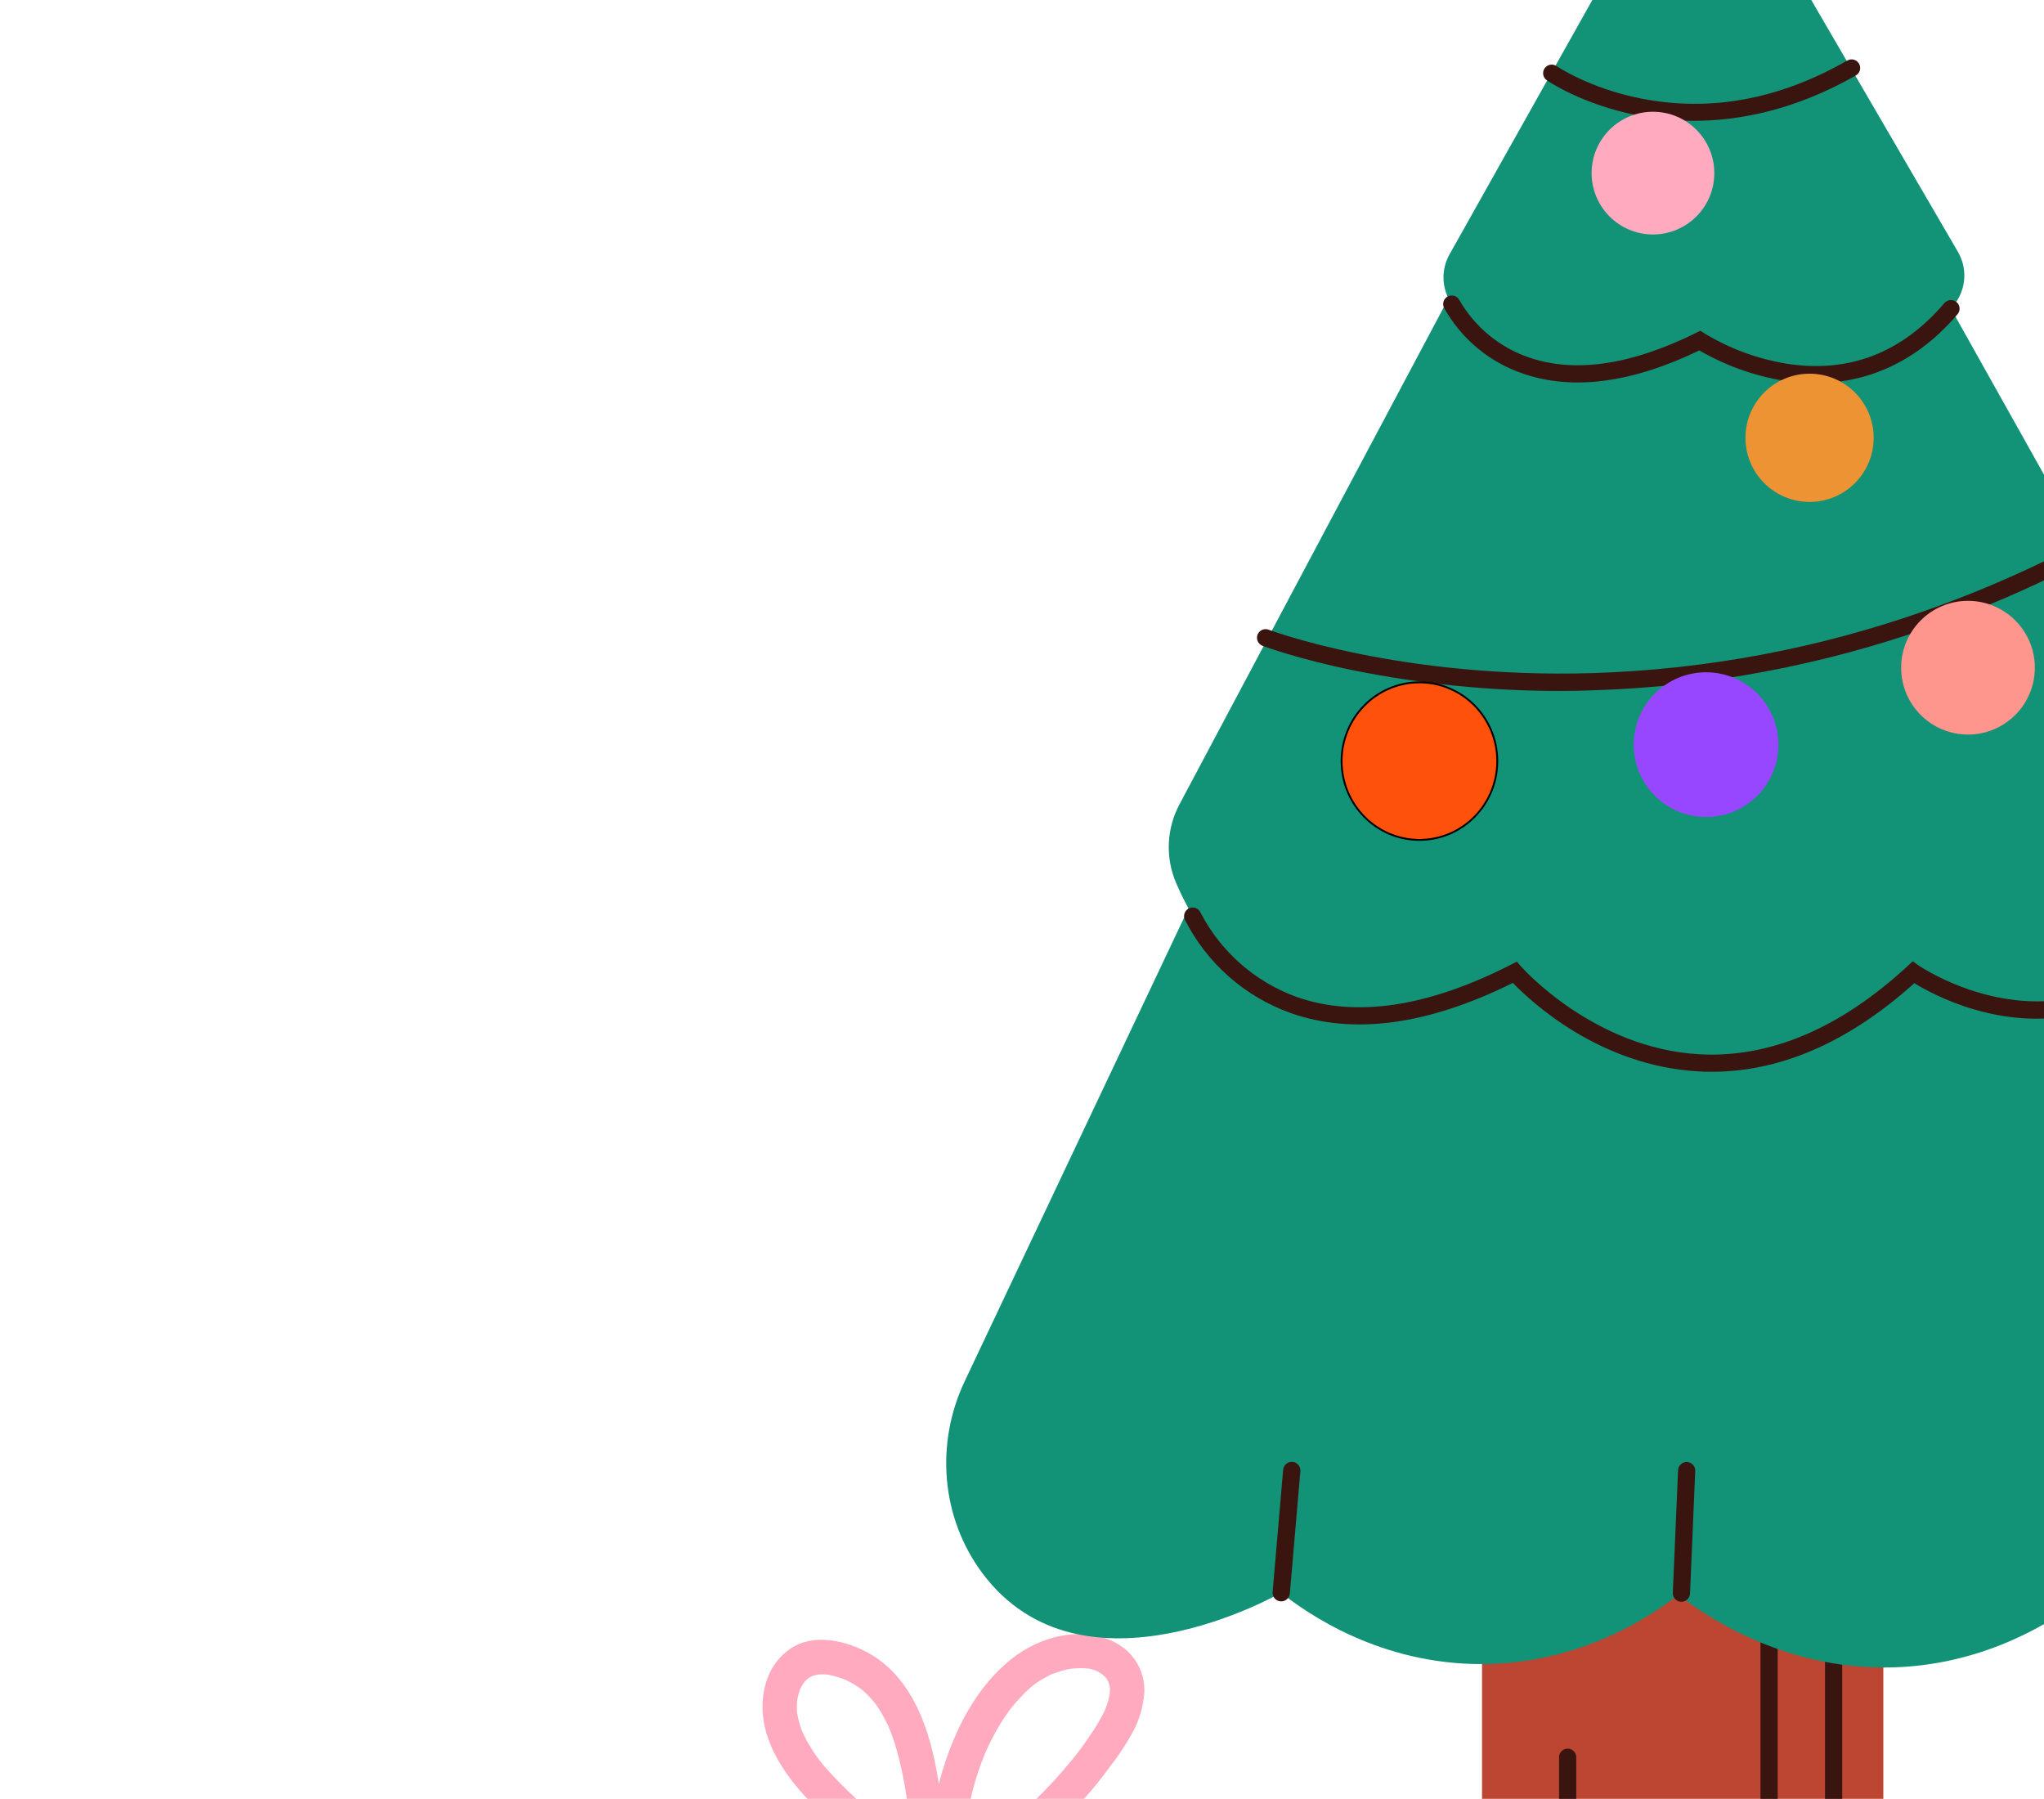 <svg width="1116" height="982" viewBox="0 0 1116 982" fill="none" xmlns="http://www.w3.org/2000/svg">
<path d="M515.992 1007.57L515.391 1007.25C514.339 1006.79 517.063 1008.61 516.706 1008.29C515.654 1007.35 517.571 1009.49 517.627 1009.57C517.466 1009.35 517.334 1009.11 517.232 1008.85C517.232 1009.04 518.153 1011.58 517.834 1010.22C517.834 1009.9 517.664 1009.58 517.589 1009.27C517.364 1008.38 517.232 1007.39 517.082 1006.58C516.856 1005.11 517.082 1006.32 517.082 1007.22C517.082 1006.58 516.932 1005.94 516.838 1005.34C516.65 1003.78 516.462 1002.22 516.255 1000.66C515.879 997.634 515.485 994.609 515.09 991.584C513.625 980.498 512.178 969.374 509.697 958.457C504.756 936.717 494.966 914.188 474.71 902.689C462.178 895.548 444.064 891.283 431.306 900.19C416.668 910.411 413.624 929.803 418.453 946.093C422.888 961.125 432.94 973.978 443.651 985.026C452.226 993.84 461.365 1002.09 471.009 1009.72C479.276 1016.24 488.69 1023.15 499.194 1025.37C505.018 1026.92 511.218 1026.17 516.499 1023.26C523.715 1018.79 526.402 1010.77 527.304 1002.75C527.642 999.739 527.717 996.695 528.018 993.689C528.112 992.674 528.262 991.659 528.356 990.645C528.45 989.63 528.149 992.129 528.187 991.941C528.224 991.753 528.187 991.302 528.318 990.983C528.45 990.663 528.487 989.855 528.581 989.273C529.369 984.467 530.41 979.707 531.701 975.011C533.058 970.092 534.663 965.244 536.511 960.487C536.981 959.246 537.563 958.025 537.995 956.729C537.995 956.729 537.168 958.608 537.619 957.649L537.958 956.879C538.258 956.165 538.578 955.47 538.897 954.774C540.006 952.351 541.19 949.945 542.448 947.597C544.881 942.992 547.618 938.553 550.641 934.312C551.035 933.786 551.411 933.241 551.806 932.734L552.426 932.001C553.14 931.043 551.205 933.504 551.975 932.583C552.745 931.663 553.61 930.573 554.436 929.596C556.109 927.717 557.837 925.838 559.679 923.959C560.506 923.17 561.37 922.38 562.234 921.61L563.662 920.408C563.982 920.145 565.842 918.641 564.564 919.656C563.287 920.671 564.79 919.506 565.09 919.299L566.594 918.247C567.589 917.57 568.623 916.913 569.656 916.368C570.69 915.823 571.761 915.184 572.832 914.639L574.222 913.963L575.162 913.549C576.308 913.004 574.598 913.812 574.335 913.887C576.646 913.286 578.826 912.234 581.175 911.67C582.283 911.407 583.373 911.2 584.482 911.013C586.53 910.637 582.603 911.163 584.331 911.013L586.436 910.825C588.887 910.637 591.35 910.637 593.801 910.825C596.188 911.031 592.524 910.505 594.252 910.825C595.042 911.013 595.812 911.163 596.582 911.388C597.353 911.614 597.86 911.839 598.461 912.027C599.702 912.403 596.958 911.257 598.104 911.877L599.307 912.478C600.021 912.854 600.697 913.249 601.355 913.681L602.182 914.263C603.065 914.846 601.599 913.869 601.599 913.812C602.139 914.376 602.71 914.909 603.309 915.409L603.986 916.142C603.366 915.071 605.395 917.664 603.986 916.142C604.343 916.819 604.794 917.476 605.169 918.153C605.94 919.543 604.869 916.856 605.339 918.623C605.583 919.506 605.79 920.389 605.996 921.272C606.203 922.155 605.996 920.746 605.996 920.708C606.112 921.329 606.112 921.966 605.996 922.587C605.996 923.376 605.902 924.166 605.883 924.955C605.883 926.364 606.222 923.433 605.883 924.823C605.883 925.199 605.752 925.612 605.658 925.988C605.279 927.84 604.764 929.661 604.117 931.437C603.929 931.945 603.741 932.452 603.535 932.959C603.535 933.091 602.952 934.331 603.403 933.335C603.854 932.339 603.272 933.579 603.215 933.692L602.539 935.139C602.219 935.797 601.881 936.435 601.543 937.018C600.773 938.484 599.946 939.912 599.081 941.321C597.052 944.684 594.854 947.935 592.58 951.148C591.265 953.027 589.912 954.906 588.521 956.653L588.071 957.255C587.15 958.457 588.54 956.653 588.597 956.56L587.638 957.8C586.83 958.833 586.004 959.867 585.158 960.881C578.615 968.977 571.54 976.629 563.982 983.786C560.224 987.344 556.315 990.732 552.257 993.952C550.491 995.342 553.516 993.012 552.257 993.952L550.735 995.098C549.72 995.831 548.706 996.563 547.672 997.277C545.68 998.649 543.632 999.983 541.547 1001.2C539.461 1002.43 537.676 1003.4 535.684 1004.38L534.181 1005.09L533.523 1005.39C532.189 1006.01 534.444 1005 534.481 1005C533.486 1005.32 532.509 1005.79 531.513 1006.15C529.595 1006.81 527.637 1007.36 525.65 1007.78L524.222 1008.04C522.512 1008.36 525.688 1007.91 525.087 1007.93C524.091 1007.93 523.095 1008.12 522.099 1008.14C521.103 1008.16 520.408 1008.14 519.562 1008.14C519.111 1008.14 518.66 1008.03 518.209 1008.01C518.867 1008.01 520.727 1008.42 519.205 1008.01C518.33 1007.83 517.464 1007.61 516.612 1007.35L515.522 1006.99C513.531 1006.32 517.101 1007.71 516.011 1007.2C511.539 1005.17 505.676 1005.77 503.159 1010.56C500.979 1014.7 501.749 1021.25 506.522 1023.43C525.049 1031.89 544.797 1022.61 559.998 1011.45C577.365 998.289 592.71 982.658 605.545 965.053C610.281 959.096 614.511 952.754 618.191 946.093C621.964 939.299 624.215 931.766 624.786 924.015C624.98 919.758 624.239 915.51 622.616 911.569C620.993 907.628 618.527 904.09 615.391 901.204C604.85 891.809 590.213 890.494 576.89 893.481C566.28 896.124 556.512 901.412 548.499 908.852C532.114 923.376 521.554 944.365 515.109 964.977C512.078 974.677 510.1 984.674 509.209 994.797C509.096 996.037 509.021 997.277 508.946 998.555C508.871 999.833 508.814 1000.53 508.739 1001.51C508.739 1001.92 508.739 1002.33 508.608 1002.76C508.758 1001.39 508.608 1002.33 508.495 1003.14C508.382 1003.95 507.988 1004.76 507.856 1005.55C507.631 1006.84 508.42 1004.68 507.856 1005.55C507.725 1005.75 507.631 1006 507.499 1006.22C507.368 1006.45 506.109 1008.23 507.198 1006.9C508.288 1005.56 507.048 1006.99 506.766 1007.29C506.484 1007.59 506.24 1007.67 506.127 1007.86C506.015 1008.04 507.856 1006.79 507.198 1006.99C506.754 1007.16 506.337 1007.4 505.958 1007.69C506.503 1007.18 508.213 1006.95 506.71 1007.31L505.921 1007.5C504.774 1007.89 507.029 1007.35 507.198 1007.37C506.278 1007.25 505.131 1007.37 504.192 1007.37C502.67 1007.37 506.39 1007.86 504.887 1007.37C504.286 1007.22 503.647 1007.12 503.008 1006.97C501.956 1006.69 500.941 1006.35 499.927 1006L499.213 1005.71C497.803 1005.19 499.927 1006 500.021 1006.07C499.438 1005.71 498.724 1005.47 498.142 1005.17C495.95 1004.09 493.817 1002.9 491.753 1001.6C489.667 1000.28 487.638 998.893 485.646 997.428L484.256 996.394C482.959 995.417 485.872 997.672 484.65 996.695C483.805 996.019 482.94 995.342 482.114 994.647C471.945 986.453 462.369 977.55 453.459 968.003C452.313 966.762 451.204 965.485 450.096 964.245C449.513 963.549 448.931 962.854 448.367 962.14C448.123 961.839 447.897 961.52 447.634 961.219C446.713 960.111 448.931 962.986 447.446 960.975C445.367 958.197 443.435 955.312 441.659 952.332C440.757 950.772 439.893 949.194 439.103 947.597C438.746 946.883 438.427 946.15 438.07 945.436C437.431 944.158 438.54 946.77 438.07 945.436C437.901 944.929 437.675 944.421 437.488 943.895C436.878 942.216 436.363 940.503 435.947 938.765C435.721 937.826 435.515 936.886 435.364 935.947C435.364 935.533 435.214 935.139 435.158 934.726C435.458 936.717 435.158 934.726 435.158 934.369C435.035 932.604 435.035 930.834 435.158 929.07C435.158 928.544 435.251 927.999 435.289 927.454C435.289 927.604 434.988 929.013 435.289 927.942C435.59 926.871 435.702 925.8 436.003 924.748C436.191 924.053 436.416 923.358 436.642 922.662C436.755 922.362 437.356 920.971 436.83 922.136C436.304 923.301 436.83 922.136 436.943 921.967C437.262 921.328 437.581 920.708 437.938 920.088C438.295 919.468 438.465 919.299 438.709 918.886C439.273 917.946 438.822 918.491 438.483 919.092C438.955 918.4 439.511 917.769 440.137 917.213L440.888 916.499C441.922 915.466 440.625 916.499 440.625 916.631C440.625 916.762 442.166 915.635 442.392 915.503C442.617 915.372 443.312 915.034 443.763 914.789C443.049 915.165 442.655 915.184 443.632 914.902C444.477 914.631 445.336 914.405 446.206 914.226C446.569 914.101 446.949 914.031 447.333 914.019C447.333 914.019 445.605 914.113 446.732 914.132C448.66 913.95 450.602 913.994 452.52 914.263C450.904 913.831 452.294 914.263 453.102 914.414C453.91 914.564 454.868 914.808 455.751 915.034C457.255 915.447 458.739 915.917 460.205 916.443C460.543 916.574 461.539 917.176 461.858 917.101C461.727 917.101 459.754 916.142 461.238 916.837L462.027 917.213C463.249 917.777 464.432 918.397 465.597 919.092C466.762 919.787 467.833 920.445 468.904 921.178C469.355 921.497 469.788 921.836 470.257 922.136C471.253 922.813 468.754 920.915 469.656 921.685L470.52 922.381C472.473 924.001 474.295 925.773 475.969 927.679C476.759 928.562 477.435 929.558 478.243 930.404C478.243 930.404 477.022 928.75 477.604 929.596L478.243 930.479C478.619 930.986 478.976 931.512 479.333 932.039C480.771 934.183 482.083 936.411 483.26 938.709C483.861 939.874 484.444 941.039 484.989 942.223C485.214 942.749 485.44 943.256 485.684 943.782C485.928 944.308 485.947 945.154 485.402 943.087C485.52 943.445 485.658 943.797 485.815 944.139C486.811 946.638 487.694 949.156 488.521 951.655C491.6 961.937 493.849 972.45 495.248 983.091L495.755 986.717C495.849 987.356 495.943 987.995 496.018 988.596C495.812 986.999 496.319 990.739 496.018 988.596C496.338 991.077 496.676 993.557 496.995 996.112C497.785 1002.09 498.085 1008.33 499.457 1014.21C499.859 1016.24 500.702 1018.16 501.926 1019.84C503.149 1021.51 504.724 1022.9 506.541 1023.9C510.956 1026.03 516.894 1025.26 519.393 1020.52C521.573 1016.22 520.708 1009.87 515.992 1007.57Z" fill="#FFAABE"/>
<path d="M1028.28 849.908H809.173V1219.94H1028.28V849.908Z" fill="#BC4632"/>
<path d="M1001.13 1001.37C999.885 1001.37 998.69 1000.88 997.809 999.998C996.929 999.117 996.434 997.922 996.434 996.676V856.841C996.434 855.595 996.929 854.4 997.809 853.519C998.69 852.638 999.885 852.144 1001.13 852.144C1002.38 852.144 1003.57 852.638 1004.45 853.519C1005.33 854.4 1005.83 855.595 1005.83 856.841V996.751C1005.81 997.984 1005.31 999.16 1004.43 1000.02C1003.55 1000.89 1002.36 1001.37 1001.13 1001.37Z" fill="#3A140F"/>
<path d="M855.922 1220.24C854.676 1220.24 853.481 1219.74 852.6 1218.86C851.72 1217.98 851.225 1216.79 851.225 1215.54V959.284C851.225 958.038 851.72 956.843 852.6 955.963C853.481 955.082 854.676 954.587 855.922 954.587C857.168 954.587 858.363 955.082 859.244 955.963C860.125 956.843 860.62 958.038 860.62 959.284V1215.54C860.62 1216.79 860.125 1217.98 859.244 1218.86C858.363 1219.74 857.168 1220.24 855.922 1220.24Z" fill="#3A140F"/>
<path d="M965.9 1041.26C964.654 1041.26 963.459 1040.77 962.578 1039.89C961.697 1039.01 961.202 1037.81 961.202 1036.57V856.841C961.202 855.595 961.697 854.4 962.578 853.519C963.459 852.638 964.654 852.144 965.9 852.144C967.146 852.144 968.341 852.638 969.222 853.519C970.102 854.4 970.597 855.595 970.597 856.841V1036.64C970.578 1037.88 970.074 1039.05 969.195 1039.92C968.316 1040.78 967.133 1041.27 965.9 1041.26Z" fill="#3A140F"/>
<path d="M1119.88 963.944C1106.07 1059.12 1178.55 1136.81 1250.49 1137.47C1323.19 1138.15 1397.64 1060.22 1383.9 963.944H1119.88Z" fill="#F19400"/>
<path d="M1204.83 456.388H667.59L526.665 754.135C510.581 788.126 513.831 828.524 536.285 858.682C590.945 932.076 699.42 869.487 699.42 869.487C713.588 880.629 753.423 908.795 809.755 908.419C863.664 908.062 901.92 881.775 916.351 870.67C931.383 882.264 979.917 916.18 1045.83 909.434C1092.21 904.699 1125.52 882.057 1141.36 869.487C1187.94 886.398 1224.38 889.723 1252.82 885.233C1319.34 874.748 1357.45 803.496 1330.33 741.865L1204.83 456.388Z" fill="#129277"/>
<path d="M1059.46 158.229H793.333L644.008 439.045C640.493 445.609 638.498 452.879 638.173 460.318C637.848 467.756 639.2 475.173 642.129 482.018C697.034 608.663 827.098 530.872 827.098 530.872C941.116 641.733 1044.76 530.872 1044.76 530.872C1135.5 582.037 1189.67 524.258 1213.48 486.377C1218.26 478.765 1220.9 470.003 1221.12 461.015C1221.35 452.027 1219.14 443.145 1214.74 435.306L1059.46 158.229Z" fill="#129277"/>
<path d="M922.213 -94.046L791.378 138.95C789.152 142.941 788.031 147.454 788.134 152.023C788.236 156.592 789.558 161.05 791.961 164.937C836.456 237.166 928.076 185.982 928.076 185.982C931.383 188.049 984.239 219.804 1034.73 193.648C1047.51 186.949 1058.63 177.472 1067.27 165.914C1070.33 161.895 1072.14 157.059 1072.45 152.017C1072.77 146.974 1071.59 141.95 1069.06 137.579L934.088 -94.14C933.482 -95.181 932.611 -96.044 931.563 -96.641C930.516 -97.238 929.329 -97.547 928.124 -97.538C926.918 -97.528 925.736 -97.2 924.698 -96.587C923.661 -95.974 922.803 -95.097 922.213 -94.046Z" fill="#129277"/>
<path d="M924.693 65.951C914.265 65.951 903.861 64.925 893.634 62.888C863.57 56.876 845.306 44.343 844.535 43.816C844.028 43.465 843.595 43.017 843.261 42.498C842.928 41.979 842.699 41.399 842.589 40.792C842.479 40.185 842.49 39.562 842.621 38.959C842.752 38.356 843 37.785 843.352 37.278C843.703 36.77 844.151 36.338 844.67 36.004C845.189 35.67 845.769 35.441 846.376 35.331C846.983 35.221 847.606 35.232 848.209 35.363C848.812 35.494 849.383 35.742 849.89 36.094C850.06 36.206 867.647 48.195 895.888 53.756C933.656 61.272 971.537 54.264 1008.52 33.087C1009.05 32.764 1009.65 32.551 1010.27 32.461C1010.89 32.371 1011.52 32.406 1012.12 32.563C1012.73 32.721 1013.3 32.998 1013.8 33.379C1014.29 33.759 1014.71 34.235 1015.02 34.779C1015.33 35.323 1015.53 35.923 1015.61 36.545C1015.68 37.167 1015.63 37.797 1015.46 38.399C1015.29 39.001 1015 39.563 1014.6 40.051C1014.21 40.54 1013.73 40.944 1013.18 41.242C980.068 60.145 949.534 65.951 924.693 65.951Z" fill="#3A140F"/>
<path d="M852.239 377.189C814.164 377.231 776.181 373.454 738.86 365.915C707.725 359.526 690.006 352.762 689.311 352.536C688.735 352.315 688.208 351.983 687.76 351.559C687.312 351.134 686.953 350.626 686.701 350.062C686.45 349.498 686.312 348.891 686.296 348.274C686.279 347.657 686.385 347.043 686.605 346.467C686.826 345.891 687.158 345.364 687.583 344.916C688.007 344.468 688.516 344.108 689.08 343.857C689.643 343.606 690.251 343.468 690.868 343.452C691.484 343.435 692.098 343.54 692.675 343.761C693.37 344.024 764.189 370.593 869.432 367.455C931.678 365.524 993.246 353.943 1051.94 333.126C1126.12 306.933 1197.26 265.895 1263.38 211.141C1264.35 210.346 1265.58 209.966 1266.83 210.084C1268.07 210.202 1269.21 210.809 1270.01 211.771C1270.8 212.733 1271.18 213.971 1271.06 215.213C1270.95 216.455 1270.34 217.599 1269.38 218.394C1202.3 273.919 1130.11 315.52 1054.78 342.07C995.116 363.213 932.53 374.947 869.263 376.85C863.476 377.088 857.801 377.201 852.239 377.189Z" fill="#3A140F"/>
<path d="M902.5 128C921.001 128 936 113.002 936 94.5C936 75.999 921.001 61 902.5 61C883.998 61 869 75.999 869 94.5C869 113.002 883.998 128 902.5 128Z" fill="#FFAABE"/>
<path d="M817.5 415.5C817.5 439.254 798.467 458.5 775 458.5C751.533 458.5 732.5 439.254 732.5 415.5C732.5 391.746 751.533 372.5 775 372.5C798.467 372.5 817.5 391.746 817.5 415.5Z" fill="#FD510C" stroke="black"/>
<path d="M931.5 446C953.315 446 971 428.315 971 406.5C971 384.685 953.315 367 931.5 367C909.685 367 892 384.685 892 406.5C892 428.315 909.685 446 931.5 446Z" fill="#9747FF"/>
<path d="M1074.5 401C1094.66 401 1111 384.658 1111 364.5C1111 344.342 1094.66 328 1074.5 328C1054.34 328 1038 344.342 1038 364.5C1038 384.658 1054.34 401 1074.5 401Z" fill="#FF968E"/>
<path d="M991.079 209.187C985.282 209.179 979.496 208.714 973.773 207.797C957.583 205.117 942.011 199.528 927.813 191.299C891.078 209.018 858.778 213.302 831.814 204.039C813.299 197.859 797.78 184.95 788.334 167.868C787.852 166.755 787.819 165.499 788.243 164.362C788.666 163.226 789.512 162.296 790.605 161.77C791.697 161.243 792.951 161.159 794.104 161.536C795.257 161.912 796.219 162.72 796.79 163.791C805.27 178.594 818.88 189.778 835.046 195.226C860.112 203.757 890.702 199.21 925.99 181.735L928.414 180.533L930.669 182.036C944.442 190.352 959.679 195.958 975.558 198.552C1009.38 203.851 1038.37 192.69 1061.63 165.444C1062.04 164.974 1062.53 164.588 1063.08 164.307C1063.63 164.026 1064.23 163.856 1064.84 163.807C1065.46 163.759 1066.08 163.831 1066.67 164.022C1067.25 164.213 1067.8 164.517 1068.27 164.918C1068.74 165.319 1069.12 165.809 1069.41 166.359C1069.69 166.909 1069.86 167.51 1069.9 168.126C1069.95 168.741 1069.88 169.361 1069.69 169.949C1069.5 170.536 1069.19 171.081 1068.79 171.551C1043.48 201.183 1014.66 209.169 991.079 209.187Z" fill="#3A140F"/>
<path d="M934.615 585.081C932.172 585.081 929.748 585.081 927.305 584.875C873.341 581.868 835.836 546.768 826.009 536.565C779.597 559.602 738.748 565.126 704.569 552.969C679.47 543.985 658.792 525.683 646.827 501.86C646.373 500.727 646.378 499.462 646.841 498.332C647.304 497.202 648.189 496.297 649.308 495.809C650.427 495.32 651.692 495.286 652.835 495.714C653.978 496.143 654.91 496.999 655.433 498.102C666.492 519.521 685.217 535.986 707.876 544.213C740.27 555.656 779.654 549.737 824.919 526.626L828.207 524.953L830.612 527.734C830.988 528.166 870.071 572.36 927.926 575.536C966.37 577.64 1004.63 561.443 1041.55 527.358L1044.33 524.784L1047.43 526.964C1047.82 527.227 1087.15 554.266 1132.53 544.57C1163.42 537.975 1190.18 516.122 1212.07 479.594C1212.71 478.525 1213.75 477.754 1214.96 477.451C1216.16 477.148 1217.44 477.338 1218.51 477.978C1219.58 478.619 1220.35 479.657 1220.66 480.866C1220.96 482.075 1220.77 483.354 1220.13 484.423C1196.81 523.319 1167.97 546.656 1134.39 553.777C1092.19 562.759 1055.96 543.33 1045.21 536.716C1009.46 568.828 972.289 585.081 934.615 585.081Z" fill="#3A140F"/>
<path d="M699.514 874.184H699.101C697.86 874.074 696.714 873.476 695.914 872.521C695.114 871.567 694.726 870.333 694.836 869.092L700.585 802.35C700.692 801.104 701.29 799.952 702.247 799.147C703.204 798.342 704.441 797.95 705.687 798.057C706.933 798.164 708.085 798.761 708.89 799.718C709.695 800.675 710.087 801.912 709.98 803.158L704.231 869.975C704.109 871.138 703.558 872.213 702.686 872.992C701.814 873.77 700.683 874.195 699.514 874.184Z" fill="#3A140F"/>
<path d="M918.042 874.41H917.835C917.219 874.385 916.614 874.24 916.054 873.981C915.494 873.722 914.991 873.355 914.574 872.901C914.156 872.447 913.833 871.915 913.622 871.335C913.411 870.756 913.317 870.14 913.344 869.524L916.2 802.613C916.269 801.375 916.817 800.213 917.73 799.374C918.643 798.535 919.847 798.086 921.086 798.122C921.703 798.149 922.309 798.297 922.869 798.558C923.428 798.819 923.931 799.187 924.348 799.643C924.765 800.098 925.089 800.632 925.299 801.212C925.51 801.793 925.604 802.409 925.577 803.026L922.721 869.994C922.649 871.187 922.125 872.308 921.256 873.128C920.386 873.949 919.237 874.407 918.042 874.41Z" fill="#3A140F"/>
<path d="M988 274C1007.33 274 1023 258.33 1023 239C1023 219.67 1007.33 204 988 204C968.67 204 953 219.67 953 239C953 258.33 968.67 274 988 274Z" fill="#EE9334"/>
</svg>
